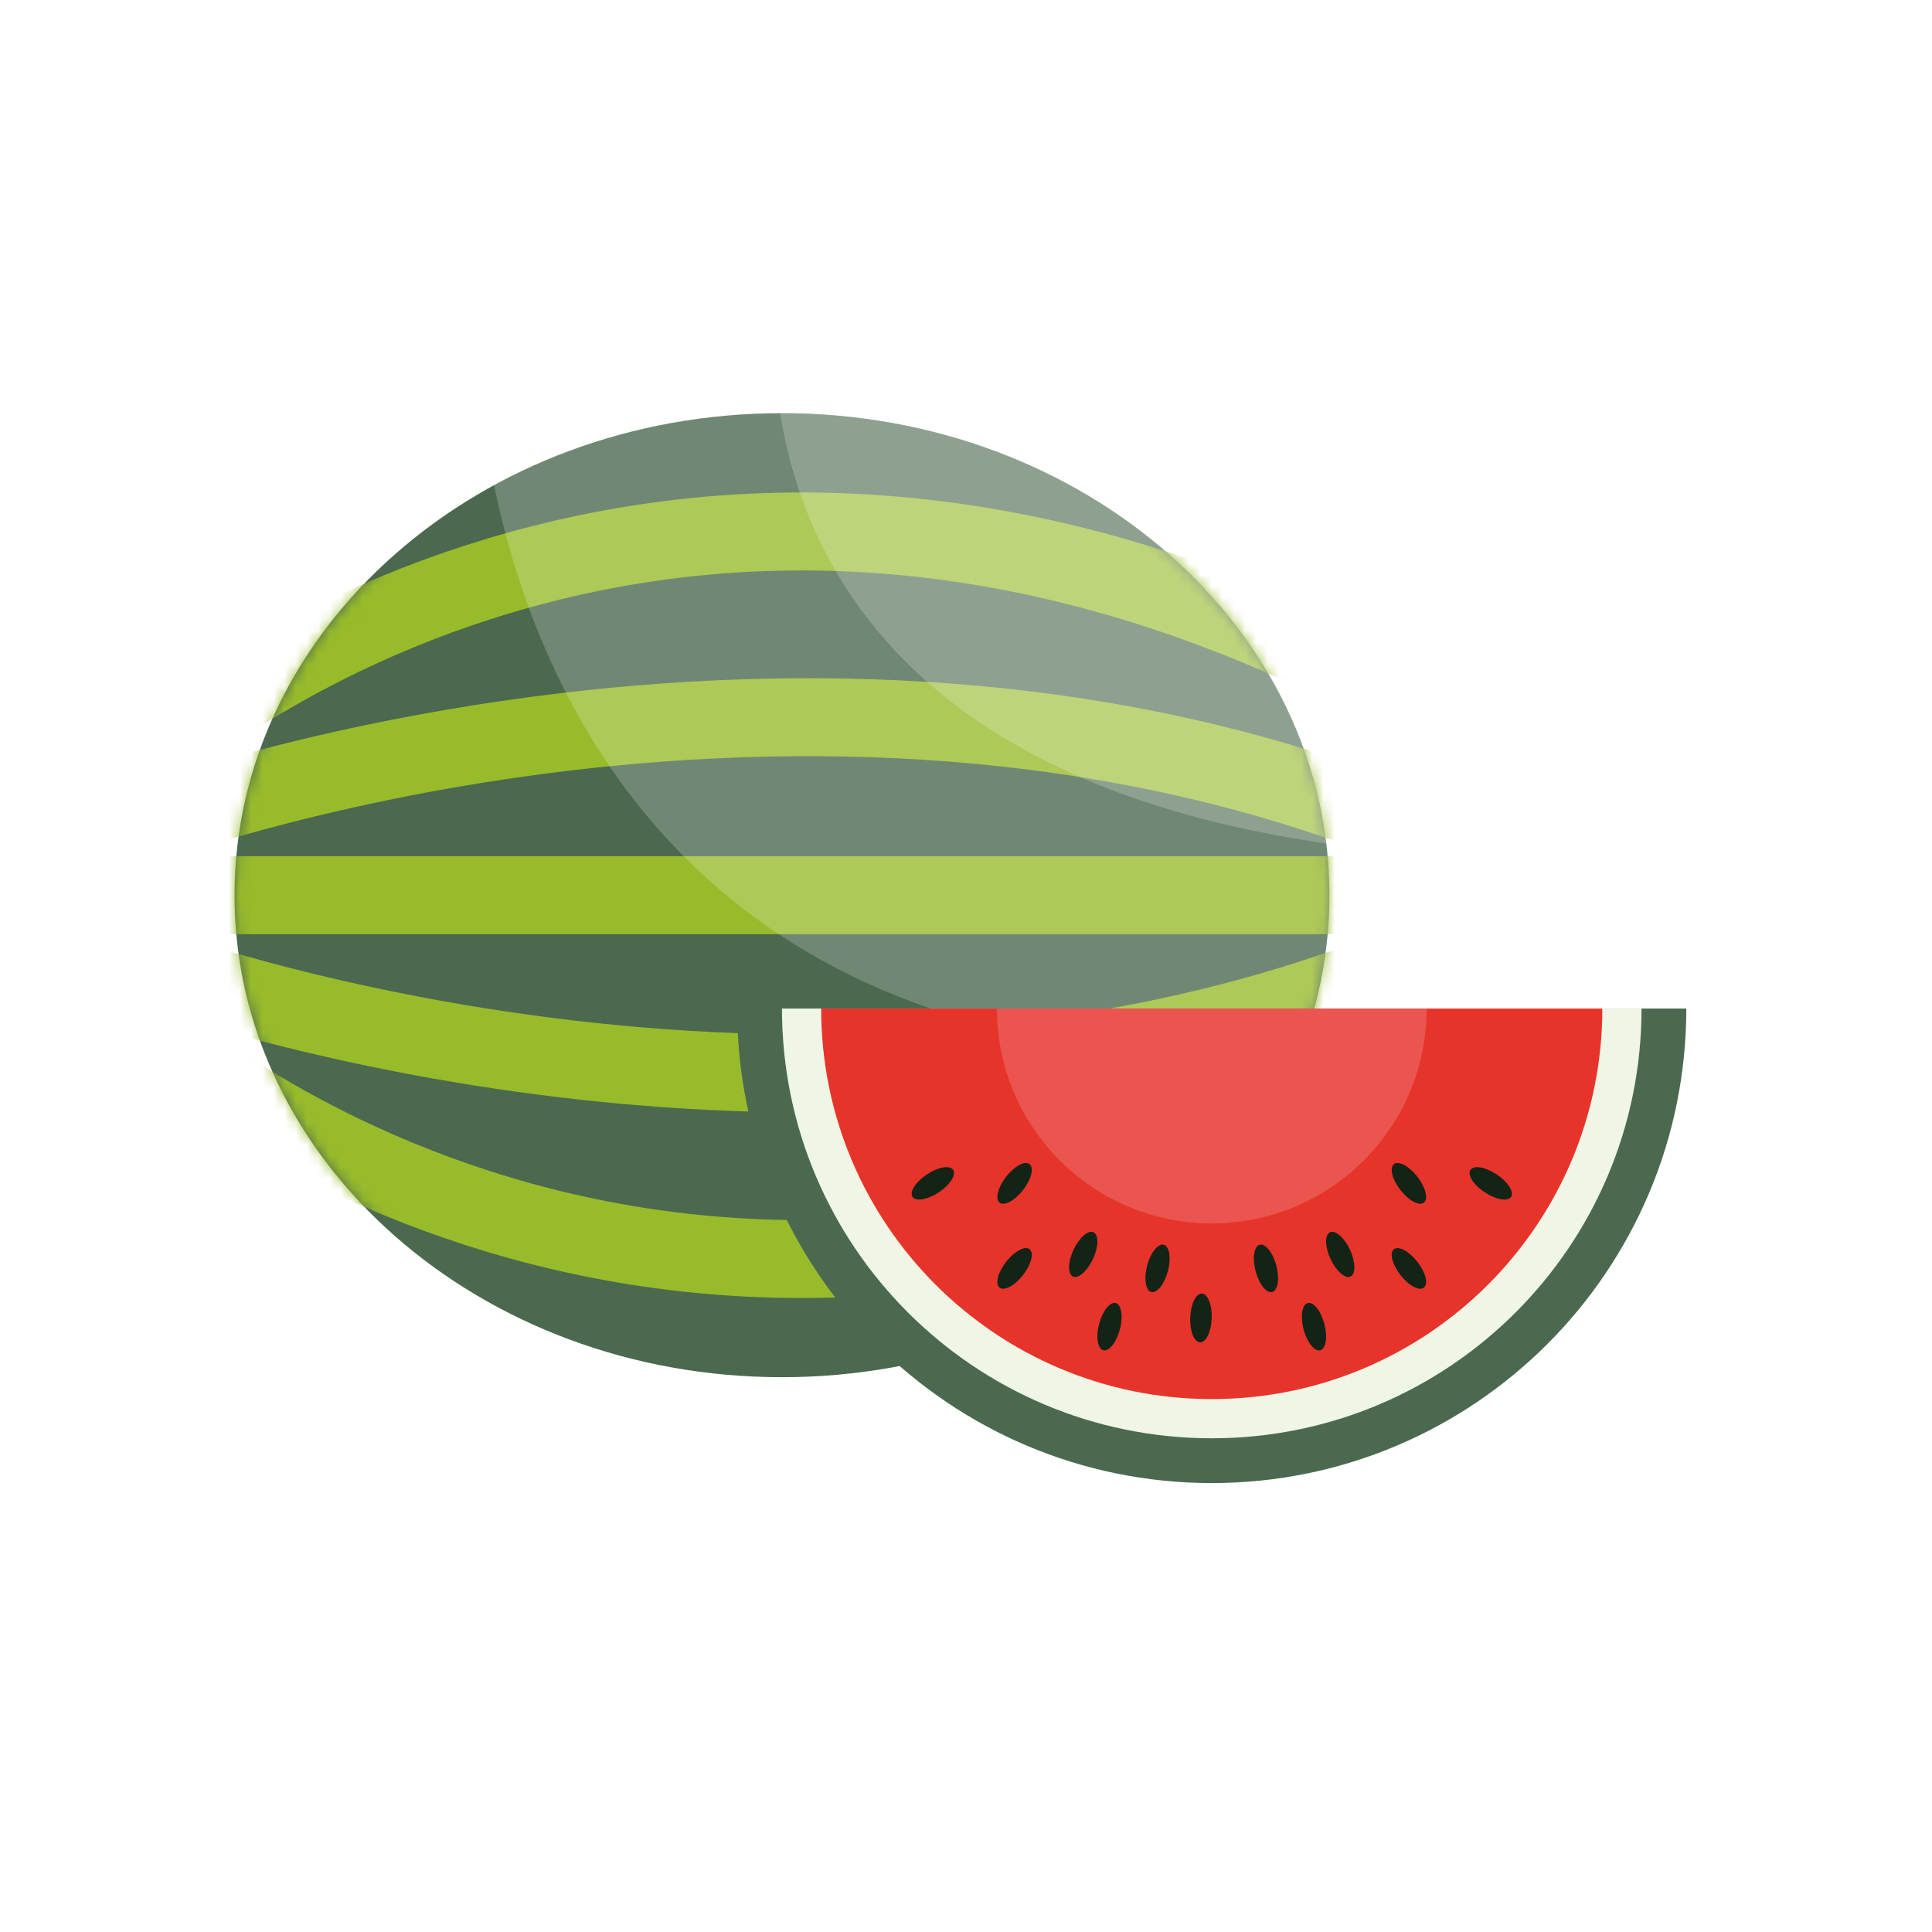 <svg width="173" height="173" viewBox="0 0 173 173" fill="none" xmlns="http://www.w3.org/2000/svg">
<g filter="url(#filter0_d_304_1061)">
<rect x="2" width="169" height="169" rx="16" fill="white"/>
</g>
<path d="M70.02 123.32C97.093 123.32 119.04 103.997 119.04 80.16C119.04 56.323 97.093 37 70.02 37C42.947 37 21 56.323 21 80.16C21 103.997 42.947 123.32 70.02 123.32Z" fill="#4B694E"/>
<mask id="mask0_304_1061" style="mask-type:luminance" maskUnits="userSpaceOnUse" x="21" y="37" width="99" height="87">
<path d="M70.02 123.32C97.093 123.32 119.04 103.997 119.04 80.16C119.04 56.323 97.093 37 70.02 37C42.947 37 21 56.323 21 80.16C21 103.997 42.947 123.32 70.02 123.32Z" fill="white"/>
</mask>
<g mask="url(#mask0_304_1061)">
<path d="M12.52 68.63C12.52 68.63 59.66 24.8 128 63.66" stroke="#98BB2B" stroke-width="6.981" stroke-miterlimit="10"/>
</g>
<mask id="mask1_304_1061" style="mask-type:luminance" maskUnits="userSpaceOnUse" x="21" y="37" width="99" height="87">
<path d="M70.02 123.32C97.093 123.32 119.04 103.997 119.04 80.16C119.04 56.323 97.093 37 70.02 37C42.947 37 21 56.323 21 80.16C21 103.997 42.947 123.32 70.02 123.32Z" fill="white"/>
</mask>
<g mask="url(#mask1_304_1061)">
<path d="M12.52 80.16H128" stroke="#98BB2B" stroke-width="6.981" stroke-miterlimit="10"/>
</g>
<mask id="mask2_304_1061" style="mask-type:luminance" maskUnits="userSpaceOnUse" x="21" y="37" width="99" height="87">
<path d="M70.02 123.32C97.093 123.32 119.04 103.997 119.04 80.16C119.04 56.323 97.093 37 70.02 37C42.947 37 21 56.323 21 80.16C21 103.997 42.947 123.32 70.02 123.32Z" fill="white"/>
</mask>
<g mask="url(#mask2_304_1061)">
<path d="M12.52 74.06C12.52 74.06 71.44 51.92 126.12 74.06" stroke="#98BB2B" stroke-width="6.981" stroke-miterlimit="10"/>
</g>
<mask id="mask3_304_1061" style="mask-type:luminance" maskUnits="userSpaceOnUse" x="21" y="37" width="99" height="87">
<path d="M70.02 123.32C97.093 123.32 119.04 103.997 119.04 80.16C119.04 56.323 97.093 37 70.02 37C42.947 37 21 56.323 21 80.16C21 103.997 42.947 123.32 70.02 123.32Z" fill="white"/>
</mask>
<g mask="url(#mask3_304_1061)">
<path d="M12.52 91.7C12.52 91.7 59.66 135.53 128 96.67" stroke="#98BB2B" stroke-width="6.981" stroke-miterlimit="10"/>
</g>
<mask id="mask4_304_1061" style="mask-type:luminance" maskUnits="userSpaceOnUse" x="21" y="37" width="99" height="87">
<path d="M70.02 123.32C97.093 123.32 119.04 103.997 119.04 80.16C119.04 56.323 97.093 37 70.02 37C42.947 37 21 56.323 21 80.16C21 103.997 42.947 123.32 70.02 123.32Z" fill="white"/>
</mask>
<g mask="url(#mask4_304_1061)">
<path d="M12.52 86.28C12.52 86.28 71.44 108.42 126.12 86.28" stroke="#98BB2B" stroke-width="6.981" stroke-miterlimit="10"/>
</g>
<path opacity="0.21" d="M70.02 37C60.56 37 51.73 39.36 44.24 43.45C48.34 63.34 63.12 96.9 116.32 94.32C118.07 89.88 119.04 85.12 119.04 80.16C119.05 56.32 97.1 37 70.02 37Z" fill="white"/>
<path opacity="0.21" d="M69.86 37C72.06 50.89 81.95 70.22 118.76 75.53C116.14 53.87 95.32 37 70.02 37C69.97 37 69.91 37 69.86 37Z" fill="white"/>
<path d="M108.51 132.8C131.98 132.8 151 113.77 151 90.31H66.01C66.01 113.78 85.04 132.8 108.51 132.8Z" fill="#4B694E"/>
<path d="M108.51 128.79C129.76 128.79 146.99 111.56 146.99 90.31H70.02C70.02 111.56 87.25 128.79 108.51 128.79Z" fill="#F0F6E6"/>
<path d="M108.51 125.28C127.83 125.28 143.48 109.62 143.48 90.31H73.53C73.53 109.62 89.19 125.28 108.51 125.28Z" fill="#E7342B"/>
<path d="M108.51 109.55C119.14 109.55 127.75 100.94 127.75 90.31H89.27C89.26 100.93 97.88 109.55 108.51 109.55Z" fill="#EA554F"/>
<path d="M108.5 118.05C108.46 119.26 107.99 120.22 107.46 120.2C106.93 120.18 106.53 119.19 106.58 117.98C106.62 116.77 107.09 115.81 107.62 115.83C108.15 115.85 108.55 116.85 108.5 118.05Z" fill="#132316"/>
<path d="M91.61 106.56C90.87 107.51 89.93 108.02 89.51 107.69C89.09 107.36 89.35 106.33 90.09 105.37C90.83 104.42 91.77 103.91 92.19 104.24C92.61 104.57 92.35 105.61 91.61 106.56Z" fill="#132316"/>
<path d="M84.06 106.77C83.05 107.44 82 107.61 81.71 107.17C81.42 106.73 81.99 105.83 83 105.16C84.01 104.49 85.06 104.31 85.35 104.76C85.64 105.21 85.06 106.11 84.06 106.77Z" fill="#132316"/>
<path d="M91.61 114.17C90.87 115.12 89.93 115.63 89.51 115.3C89.09 114.97 89.35 113.94 90.09 112.99C90.83 112.04 91.77 111.53 92.19 111.86C92.61 112.18 92.35 113.21 91.61 114.17Z" fill="#132316"/>
<path d="M97.87 112.73C97.36 113.82 96.56 114.53 96.08 114.31C95.6 114.09 95.62 113.02 96.12 111.92C96.63 110.83 97.43 110.12 97.91 110.34C98.4 110.56 98.38 111.63 97.87 112.73Z" fill="#132316"/>
<path d="M104.58 113.82C104.27 114.99 103.61 115.82 103.09 115.69C102.58 115.55 102.41 114.5 102.72 113.33C103.03 112.16 103.69 111.33 104.21 111.46C104.72 111.6 104.89 112.66 104.58 113.82Z" fill="#132316"/>
<path d="M100.28 119.04C99.97 120.21 99.31 121.04 98.79 120.91C98.28 120.77 98.11 119.72 98.42 118.55C98.73 117.38 99.39 116.55 99.91 116.68C100.42 116.82 100.59 117.88 100.28 119.04Z" fill="#132316"/>
<path d="M125.4 106.56C126.14 107.51 127.08 108.02 127.5 107.69C127.92 107.36 127.66 106.33 126.92 105.37C126.18 104.42 125.24 103.91 124.82 104.24C124.4 104.57 124.66 105.61 125.4 106.56Z" fill="#132316"/>
<path d="M132.96 106.77C133.97 107.44 135.02 107.61 135.31 107.17C135.6 106.73 135.03 105.83 134.02 105.16C133.01 104.49 131.96 104.31 131.67 104.76C131.37 105.21 131.95 106.11 132.96 106.77Z" fill="#132316"/>
<path d="M125.4 114.17C126.14 115.12 127.08 115.63 127.5 115.3C127.92 114.97 127.66 113.94 126.92 112.99C126.18 112.04 125.24 111.53 124.82 111.86C124.4 112.18 124.66 113.21 125.4 114.17Z" fill="#132316"/>
<path d="M119.14 112.73C119.65 113.82 120.45 114.53 120.93 114.31C121.41 114.09 121.39 113.02 120.89 111.92C120.38 110.83 119.58 110.12 119.1 110.34C118.61 110.56 118.63 111.63 119.14 112.73Z" fill="#132316"/>
<path d="M112.43 113.82C112.74 114.99 113.4 115.82 113.92 115.69C114.43 115.55 114.6 114.5 114.29 113.33C113.98 112.16 113.32 111.33 112.8 111.46C112.29 111.6 112.12 112.66 112.43 113.82Z" fill="#132316"/>
<path d="M116.73 119.04C117.04 120.21 117.7 121.04 118.22 120.91C118.73 120.77 118.9 119.72 118.59 118.55C118.28 117.38 117.62 116.55 117.1 116.68C116.59 116.82 116.42 117.88 116.73 119.04Z" fill="#132316"/>
<defs>
<filter id="filter0_d_304_1061" x="0" y="0" width="173" height="173" filterUnits="userSpaceOnUse" color-interpolation-filters="sRGB">
<feFlood flood-opacity="0" result="BackgroundImageFix"/>
<feColorMatrix in="SourceAlpha" type="matrix" values="0 0 0 0 0 0 0 0 0 0 0 0 0 0 0 0 0 0 127 0" result="hardAlpha"/>
<feOffset dy="2"/>
<feGaussianBlur stdDeviation="1"/>
<feComposite in2="hardAlpha" operator="out"/>
<feColorMatrix type="matrix" values="0 0 0 0 0 0 0 0 0 0 0 0 0 0 0 0 0 0 0.25 0"/>
<feBlend mode="normal" in2="BackgroundImageFix" result="effect1_dropShadow_304_1061"/>
<feBlend mode="normal" in="SourceGraphic" in2="effect1_dropShadow_304_1061" result="shape"/>
</filter>
</defs>
</svg>
